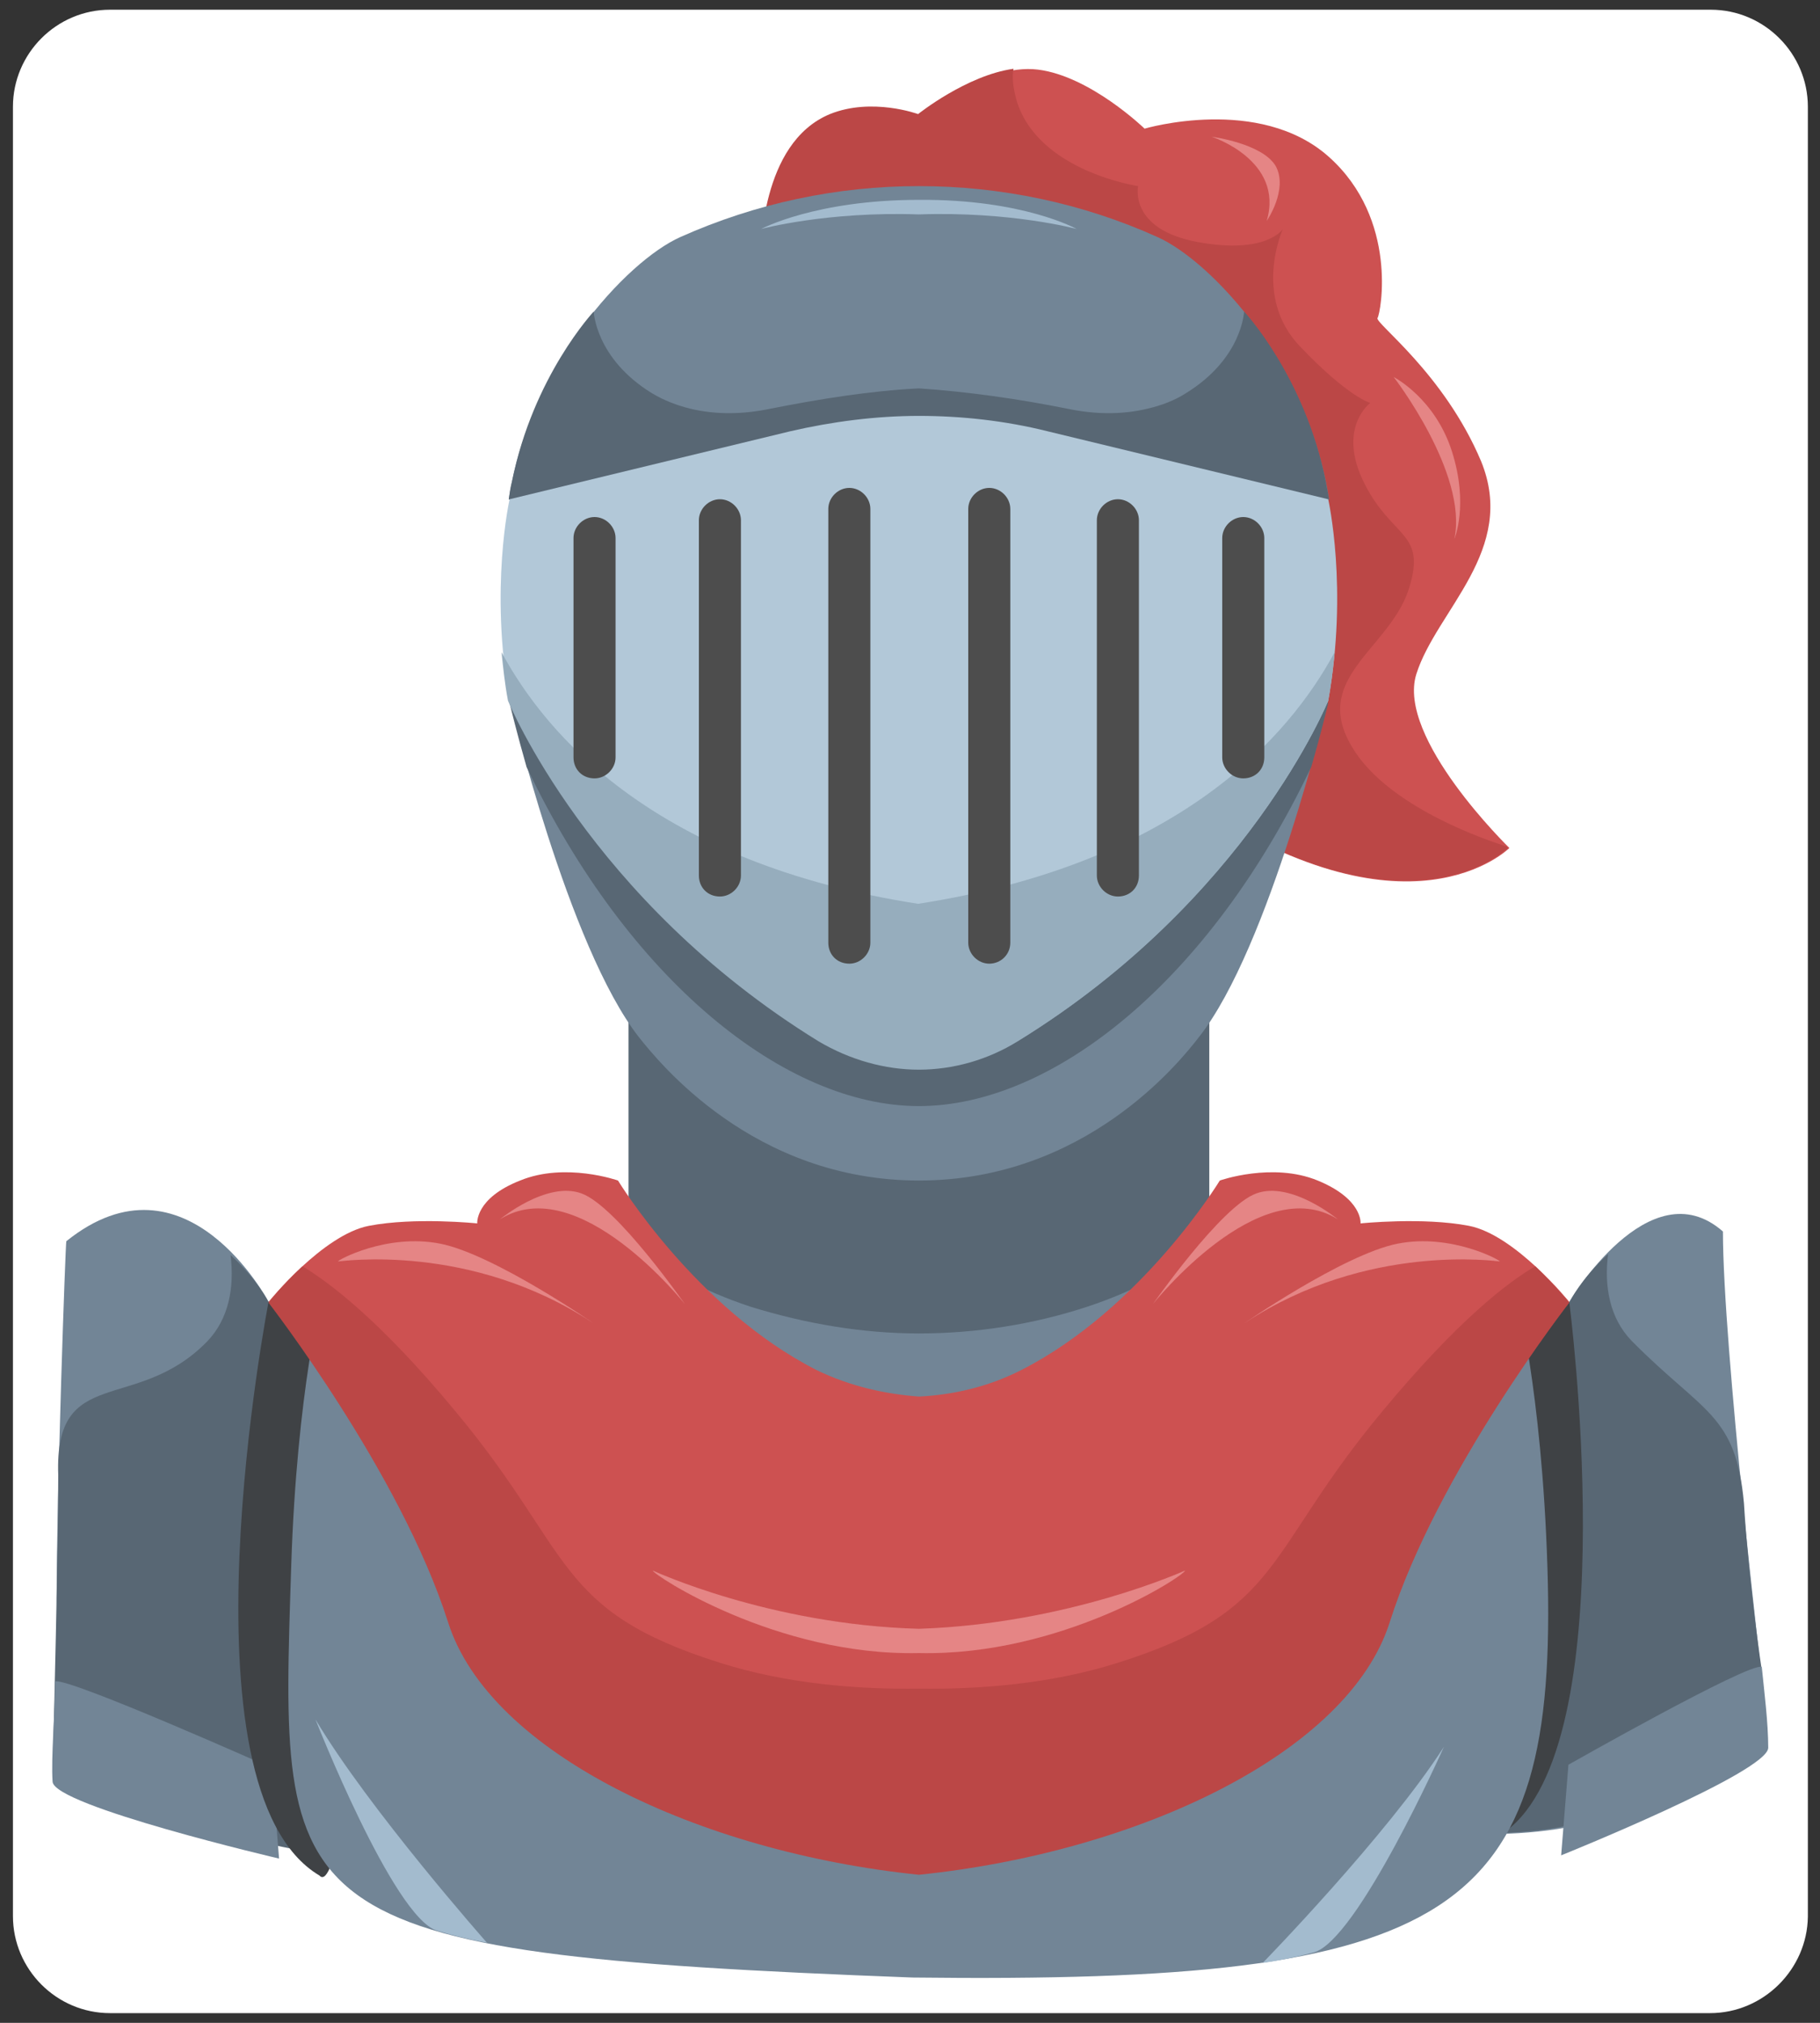<?xml version="1.0" encoding="utf-8"?>
<!-- Generator: Adobe Illustrator 27.3.1, SVG Export Plug-In . SVG Version: 6.00 Build 0)  -->
<svg version="1.1" id="Layer_1" xmlns="http://www.w3.org/2000/svg" xmlns:xlink="http://www.w3.org/1999/xlink" x="0px" y="0px"
	 viewBox="0 0 225 250" style="enable-background:new 0 0 225 250;" xml:space="preserve">
<rect x="0" y="0" width="225" height="250" fill="#333333" stroke="none"/>
<style type="text/css">
	.st0{fill:#FFFFFF;}
	.st1{fill:#CD5151;}
	.st2{fill:#BB4746;}
	.st3{fill:#E58585;}
	.st4{fill:#3F4245;}
	.st5{fill:#728596;}
	.st6{fill:#586774;}
	.st7{fill:#B2C8D8;}
	.st8{fill:#96ADBD;}
	.st9{fill:#4D4D4D;}
	.st10{fill:#A3BBCE;}
</style>
<path class="st0" d="M211.4,248.8H13.6c-6.6,0-12-5.4-12-12V13.2c0-6.6,5.4-12,12-12h197.9c6.6,0,12,5.4,12,12v223.7
	C223.4,243.4,218,248.8,211.4,248.8z"/>
<g>
	<path class="st1" d="M94.1,31.7c0.2-0.3,0-13.8,8.7-17.4c5.1-2.1,10.9,0,10.9,0s8-6.5,14.6-5.7c6.5,0.8,13.2,7.3,13.2,7.3
		s14.2-4.2,22.8,3.5c8.6,7.7,6.4,19.3,6,19.9s8.2,6.8,12.8,17.7c4.5,11-5.5,18.4-8,26.3c-2.5,7.9,11.5,21.5,11.5,21.5
		s-12.5,12.6-39.9-6.2C119.1,79.8,94.1,31.7,94.1,31.7z"/>
	<path class="st2" d="M186.4,104.8c0,0-0.1-0.1-0.2-0.2c-4.4-1.4-15-5.5-19-12.2c-5.2-8.5,4.4-12.1,6.9-19.4
		c2.4-7.3-1.9-6.3-5.4-13.2s0.7-10,0.7-10s-2.7-0.7-8.7-7c-5.9-6.2-2.1-14.5-2.1-14.5s-2,3.2-10.6,1.6c-8.5-1.6-7.3-6.9-7.3-6.9
		s-12.3-1.8-15-10.5c-0.5-1.8-0.6-3-0.4-4c-5.8,0.8-11.8,5.6-11.8,5.6s-5.7-2.1-10.9,0c-8.7,3.6-8.4,17.1-8.7,17.4
		c0,0,25,48.1,52.4,66.9C174,117.3,186.4,104.8,186.4,104.8z"/>
	<path class="st3" d="M156.6,27.3c0,0,2.7-3.9,1.1-6.8c-1.7-2.8-7.9-3.6-7.9-3.6S158.8,19.8,156.6,27.3z"/>
	<path class="st3" d="M179.8,66.6c0,0,1.8-4.2-0.3-10.8s-7.2-9.2-7.2-9.2S181.5,58.5,179.8,66.6z"/>
	<path class="st4" d="M73.5,233.4c8.3-25.4-19.9-64.2-19.9-64.2s-44,22.5-42.9,35.4"/>
	<path class="st5" d="M191.4,166l2.6-5.1c0,0,9.9-16.7,19-8.7c0,14.2,4.9,56,4.9,56s-6.1,19.8-37,18.4
		C149.9,225.2,191.4,166,191.4,166z"/>
	<path class="st5" d="M35.8,166l-2.6-5.1c0,0-10.2-19.4-25-7.5C8.1,153.5,7,184.7,7,197.5c0,12.2,8.4,30.5,39.4,29.1
		C77.3,225.2,35.8,166,35.8,166z"/>
	<path class="st6" d="M215.6,185.8c-1-11.1-5-11.1-13.9-20.1c-2.7-2.8-3.4-6.7-2.9-10.7c-3.3,3-4.7,5.8-4.7,5.8l-2.6,5.1
		c0,0-41.5,59.2-10.5,60.6c31,1.4,36.8-20.1,36.8-20.1S216.2,195.8,215.6,185.8z"/>
	<path class="st6" d="M7.2,182.3c-0.5-13.8,9.6-7.5,18.4-16.5c2.7-2.8,3.4-6.7,2.9-10.7c3.3,3,4.7,5.8,4.7,5.8l2.6,5.1
		c0,0,42.1,62.8,11.1,63.4c-22.1,0.5-40.3-14.3-40.3-14.3S7.2,191.9,7.2,182.3z"/>
	<path class="st5" d="M193.9,218.1c0,0,22.2-12.6,23.9-12.1c0.3,3,0.8,6.9,0.8,10c0,3-25.6,13.3-25.6,13.3L193.9,218.1z"/>
	<path class="st5" d="M33.6,218.5c0,0-25.1-11.2-26.8-10.7c0,4.1-0.5,9.4-0.3,12.4s28,9.5,28,9.5L33.6,218.5z"/>
	<path class="st4" d="M177.3,168.5l10-8.9l6.7,1.3c0,0,6.9,52.8-7.2,64.9C178.4,233.1,177.3,168.5,177.3,168.5z"/>
	<path class="st4" d="M49.9,168.5l-10-8.9l-6.7,1.3c0,0-11.7,60.2,6.3,70.9C43.2,236,49.9,168.5,49.9,168.5z"/>
	<path class="st6" d="M111.8,229.1c57.4,0.1,66.4-11.8,66.4-11.8c8.3-34.7,9.1-57.6,9.1-57.6l-37.8-7.6l-6.1-7.6H83.8l-6.1,7.6
		l-37.8,7.6c0,0,1.6,33.8,11.1,57.6C51,217.3,54.4,229.2,111.8,229.1z"/>
	<path class="st5" d="M191.3,193.6c-0.7-21.9-3.9-34-3.9-34l-37.8-7.6l-6.1-7.6H83.8l-6.1,7.6l-37.8,7.6c0,0-3.2,12.1-3.9,34
		c-1.4,43.5-2.4,47.8,76.8,50.8C179.8,245.2,192.7,237.1,191.3,193.6z"/>
	<path class="st6" d="M113.6,164.8c7,0,14.1-1.1,20.8-3.3c12.4-4.1,15.1-9.4,15.1-9.4v-34.2l-35.9-1.7l-35.9,1.7v34.2
		c0,0,2.7,5.3,15.1,9.4C99.6,163.6,106.6,164.8,113.6,164.8z"/>
	<path class="st5" d="M113.6,145.9c20.5,0,32.2-14.6,34.6-17.7c8.8-11.1,16-41.6,16-41.6l-3.2-5.1l-47.5-1.8l-47.5,1.8L63,86.6
		c0,0,7.2,30.4,16,41.6C81.4,131.2,93.1,145.9,113.6,145.9z"/>
	<path class="st6" d="M113.6,136.7c16.5,0,35.9-15.4,48.5-41.9c1.2-4.1,1.9-7.1,2.1-7.9l-7.1-5.5l-8-0.3l-35.5,8.3l-35.5-8.3l-8,0.3
		L63,86.9c0.2,0.8,0.9,3.7,2.1,7.9C77.7,121.2,97.1,136.7,113.6,136.7z"/>
	<path class="st5" d="M113.6,87.8l50.7-26.1c-2.5-16.5-14.5-29.4-21.2-32.4c-9.3-4.2-19.4-6.3-29.5-6.3s-20.1,2.1-29.5,6.3
		c-6.7,3-18.7,16-21.2,32.4L113.6,87.8z"/>
	<path class="st6" d="M113.6,70.9c12.2-0.5,25.4-1,35.6-1.4l15.1-7.8c-0.1-0.8-0.3-1.5-0.4-2.2c-2.6-13-10.1-21-10.1-21
		s-0.2,5.8-7.2,10.1c-1.4,0.9-3,1.5-4.7,1.9c-3.3,0.8-6.7,0.7-10,0c-6-1.2-12.3-2.1-18.3-2.5c-6,0.3-12.2,1.3-18.3,2.5
		c-3.3,0.7-6.7,0.8-10,0c-1.6-0.4-3.2-1-4.7-1.9c-7-4.3-7.2-10.1-7.2-10.1s-7.5,8-10.1,21c-0.2,0.7-0.3,1.5-0.4,2.2L78,69.5
		C88.2,69.9,101.4,70.4,113.6,70.9z"/>
	<path class="st7" d="M113.6,51.4c5.3,0,10.7,0.6,15.9,1.9l34.7,8.4c0,0,2.5,11,0,24.9c0,0-9.9,24.5-38.3,42
		c-3.8,2.3-8.1,3.5-12.3,3.5s-8.6-1.2-12.3-3.5c-28.4-17.5-38.3-42-38.3-42c-2.5-13.9,0-24.9,0-24.9l34.7-8.4
		C102.9,52.1,108.3,51.4,113.6,51.4z"/>
	<path class="st8" d="M113.6,132.2c4.2,0,8.5-1.2,12.2-3.5c28.5-17.5,38.4-42.1,38.4-42.1c0.4-2.1,0.6-4,0.8-6
		c-5.6,10.4-19.2,26.1-51.5,31.1c-32.3-5-45.9-20.7-51.5-31.1c0.2,1.9,0.4,3.9,0.8,6c0,0,10,24.6,38.4,42.1
		C105.1,131,109.4,132.2,113.6,132.2z"/>
	<g>
		<path class="st9" d="M122.3,119.1L122.3,119.1c-1.4,0-2.6-1.2-2.6-2.6V62.9c0-1.4,1.2-2.6,2.6-2.6l0,0c1.4,0,2.6,1.2,2.6,2.6v53.6
			C124.9,118,123.7,119.1,122.3,119.1z"/>
		<path class="st9" d="M138.2,110.8L138.2,110.8c-1.4,0-2.6-1.2-2.6-2.6V64.3c0-1.4,1.2-2.6,2.6-2.6l0,0c1.4,0,2.6,1.2,2.6,2.6v43.9
			C140.8,109.7,139.7,110.8,138.2,110.8z"/>
		<path class="st9" d="M153.7,96.2L153.7,96.2c-1.4,0-2.6-1.2-2.6-2.6V66.5c0-1.4,1.2-2.6,2.6-2.6l0,0c1.4,0,2.6,1.2,2.6,2.6v27.1
			C156.3,95.1,155.2,96.2,153.7,96.2z"/>
	</g>
	<g>
		<path class="st9" d="M105,119.1L105,119.1c1.4,0,2.6-1.2,2.6-2.6V62.9c0-1.4-1.2-2.6-2.6-2.6l0,0c-1.4,0-2.6,1.2-2.6,2.6v53.6
			C102.4,118,103.5,119.1,105,119.1z"/>
		<path class="st9" d="M89,110.8L89,110.8c1.4,0,2.6-1.2,2.6-2.6V64.3c0-1.4-1.2-2.6-2.6-2.6l0,0c-1.4,0-2.6,1.2-2.6,2.6v43.9
			C86.4,109.7,87.5,110.8,89,110.8z"/>
		<path class="st9" d="M73.5,96.2L73.5,96.2c1.4,0,2.6-1.2,2.6-2.6V66.5c0-1.4-1.2-2.6-2.6-2.6l0,0c-1.4,0-2.6,1.2-2.6,2.6v27.1
			C70.9,95.1,72,96.2,73.5,96.2z"/>
	</g>
	<path class="st1" d="M113.6,172.6c4-0.2,8.4-1.1,12.7-3.3c14.9-7.6,24.5-23.4,24.5-23.4s6.5-2.3,12.1,0c5.6,2.3,5.3,5.3,5.3,5.3
		s7.7-0.8,13.4,0.3c5.7,1.1,12.4,9.4,12.4,9.4s-16.3,21-22.2,39.5c-5.1,16.1-31.1,28.4-58.2,31.2c-27.2-2.8-53.1-15.1-58.2-31.2
		c-5.9-18.6-22.2-39.5-22.2-39.5s6.7-8.3,12.4-9.4c5.7-1.1,13.4-0.3,13.4-0.3s-0.3-3.1,5.3-5.3c5.6-2.3,12.1,0,12.1,0
		s9.6,15.8,24.5,23.4C105.2,171.4,109.6,172.3,113.6,172.6z"/>
	<path class="st2" d="M113.6,231.7c27.2-2.8,53.1-15.1,58.2-31.2c5.9-18.6,22.2-39.5,22.2-39.5s-1.8-2.2-4.2-4.5
		c-3.3,1.9-9.5,6.6-18.8,17.8c-14.8,17.7-12.2,24.7-32.8,31.2c-8.2,2.6-17,3.3-24.6,3.2c-7.6,0.1-16.4-0.6-24.6-3.2
		c-20.6-6.5-18-13.5-32.8-31.2c-9.3-11.2-15.5-15.8-18.8-17.8c-2.5,2.3-4.2,4.5-4.2,4.5s16.3,21,22.2,39.5
		C60.5,216.6,86.4,228.9,113.6,231.7z"/>
	<path class="st10" d="M113.6,24.7c12.9-0.1,19.5,3.6,19.5,3.6s-8.1-2.2-19.5-1.8c-11.4-0.4-19.5,1.8-19.5,1.8
		S100.8,24.7,113.6,24.7z"/>
	<path class="st10" d="M39,212.5c0,0,9.6,24.4,15,26.1c3.2,1,6.2,1.5,6.2,1.5S45.6,223.6,39,212.5z"/>
	<path class="st3" d="M113.6,204.3c17.6,0.4,32.9-9.6,32.9-10.2c0,0-14.5,6.6-32.9,7.2c-18.5-0.5-32.9-7.2-32.9-7.2
		C80.7,194.6,96,204.7,113.6,204.3z"/>
	<path class="st3" d="M153.9,163.5c-0.6,0.4,12.2-8.5,18.9-9.8c6.6-1.3,12.8,2.1,12.6,2.2C185.2,155.9,169,153.5,153.9,163.5z"/>
	<path class="st3" d="M73.3,163.5c0.6,0.4-12.2-8.5-18.9-9.8c-6.6-1.3-12.8,2.1-12.6,2.2C42.1,155.9,58.2,153.5,73.3,163.5z"/>
	<path class="st3" d="M165.4,150.7c0,0-5.8-4.8-10.1-3.2c-4.4,1.6-12.9,13.9-12.8,13.7C142.6,161.1,155.7,144.6,165.4,150.7z"/>
	<path class="st3" d="M61.8,150.7c0,0,5.8-4.8,10.1-3.2c4.4,1.6,12.9,13.9,12.8,13.7C84.6,161.1,71.5,144.6,61.8,150.7z"/>
	<path class="st10" d="M156.1,242.6c0,0,3-0.4,6.3-1.3c5.4-1.4,16.1-25.4,16.1-25.4C171.5,226.8,156.1,242.6,156.1,242.6z"/>
</g>
</svg>

